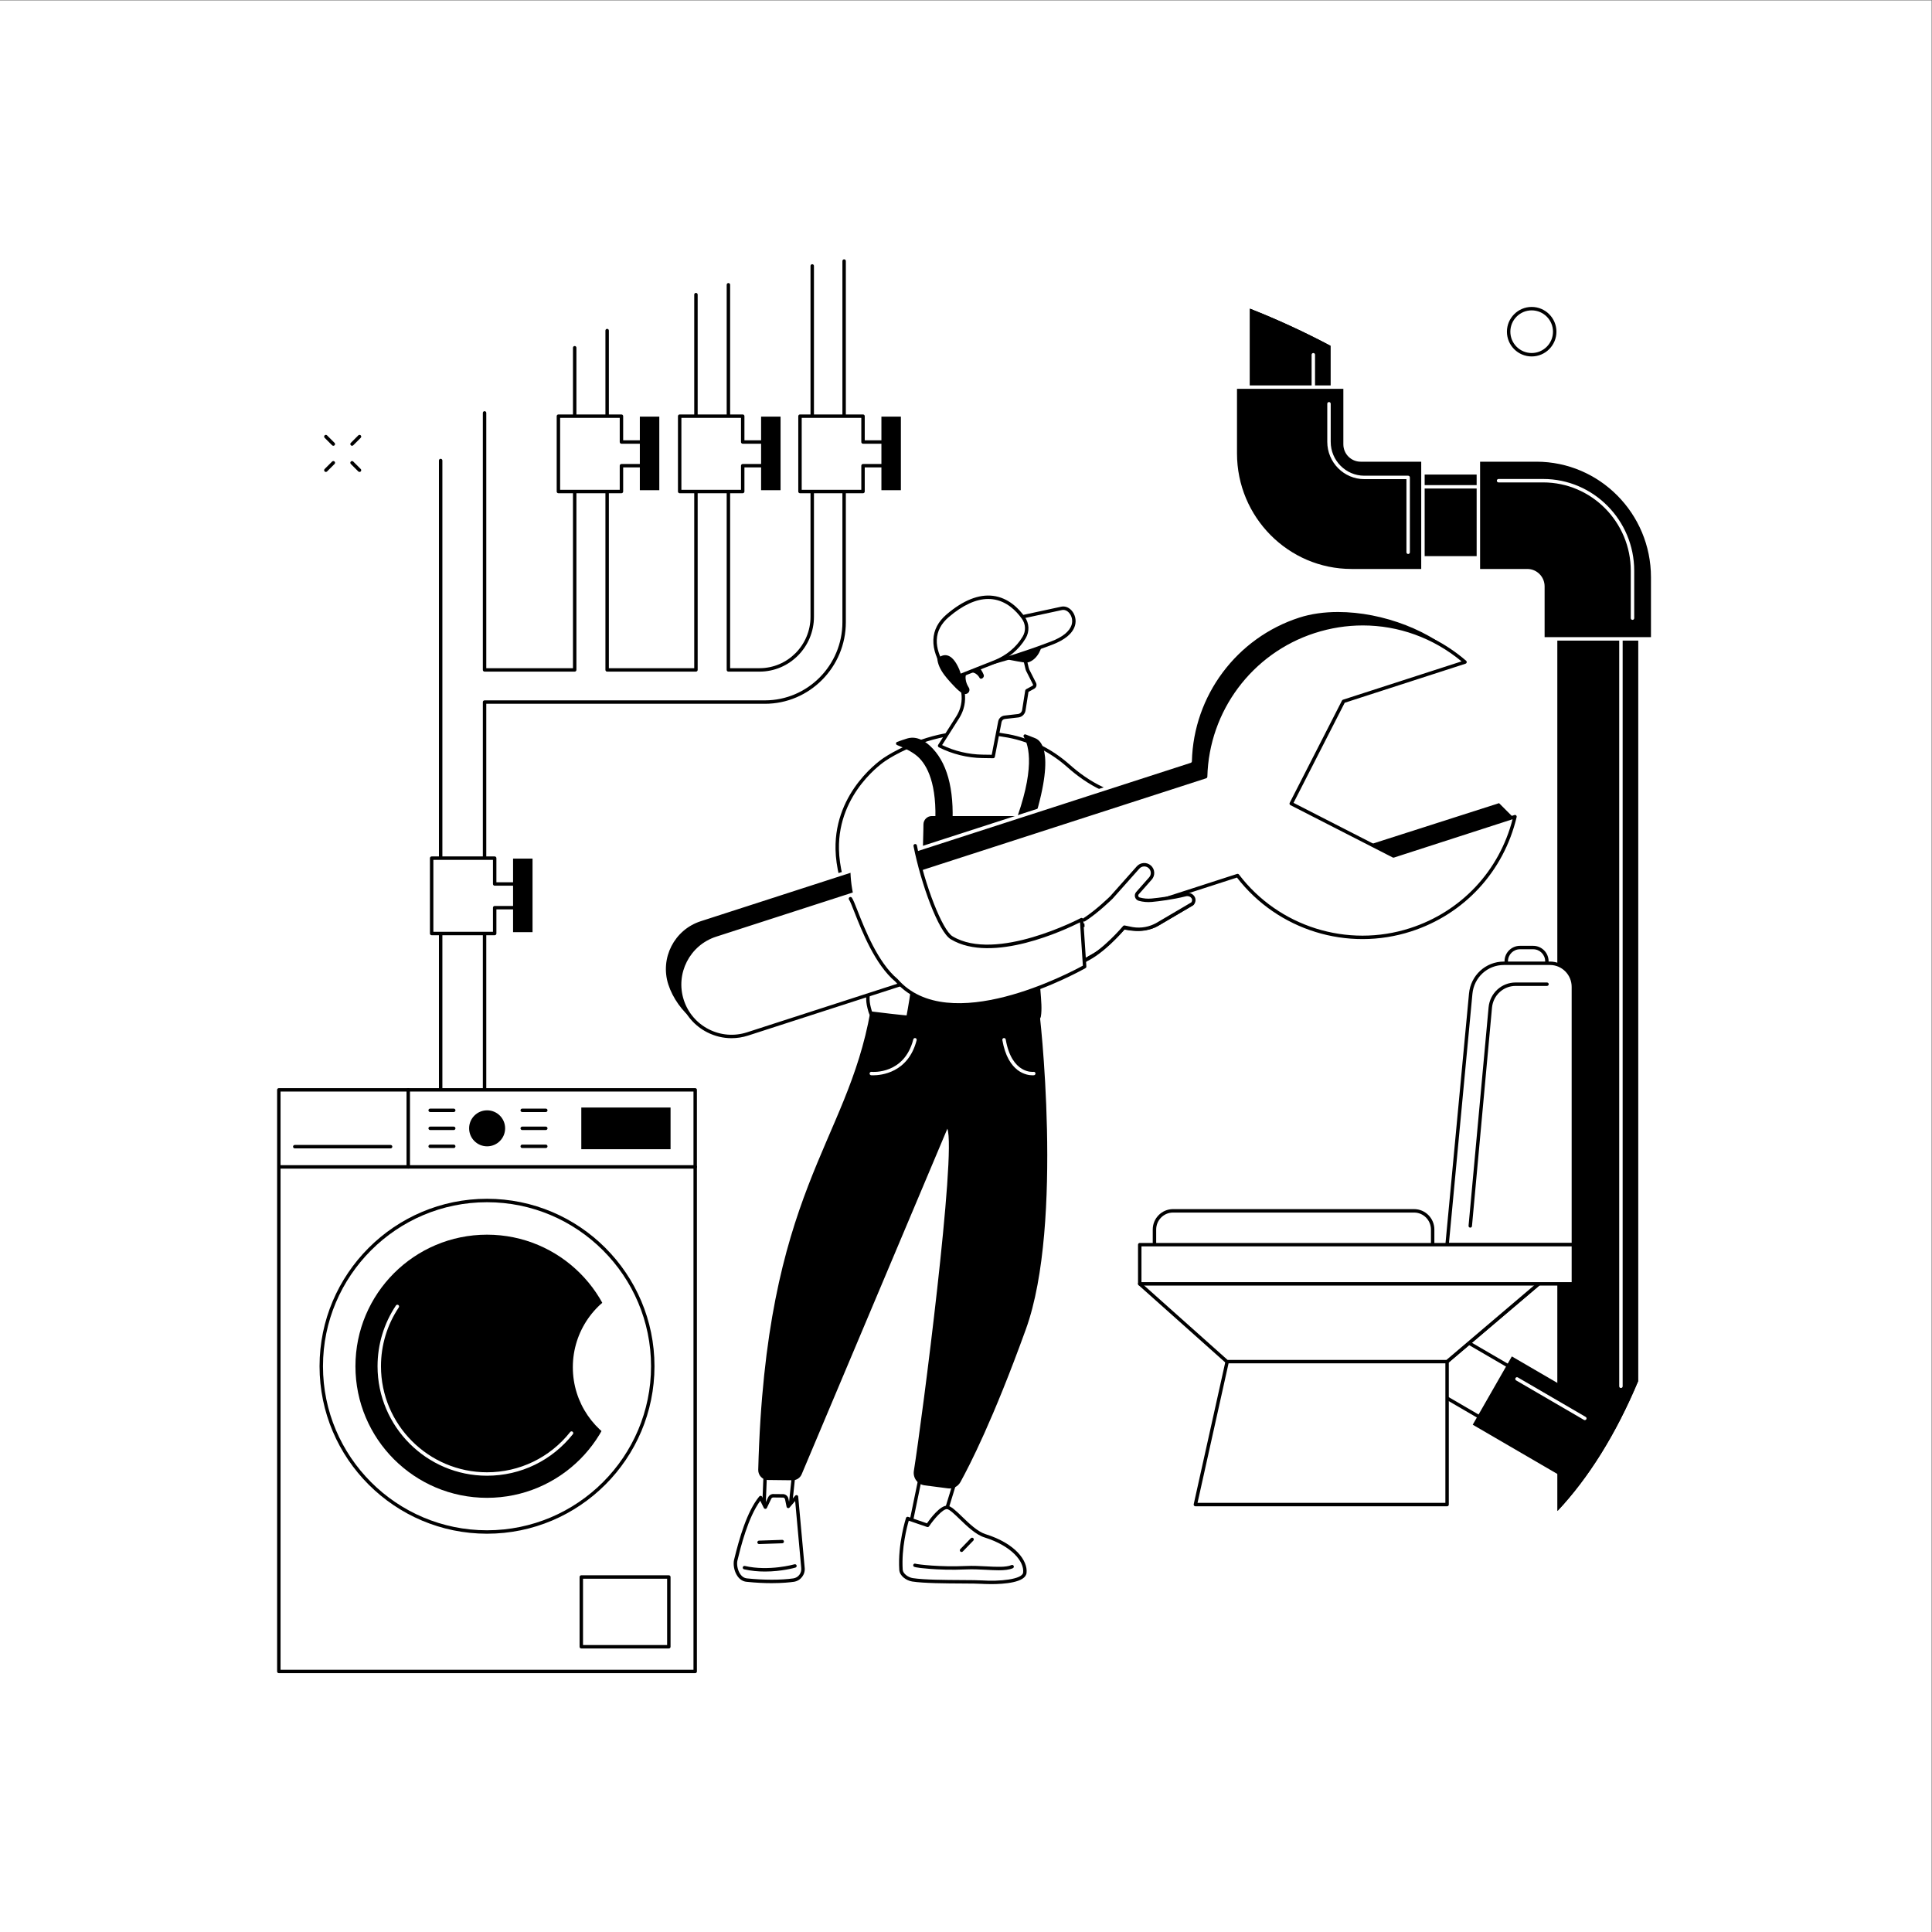 <?xml version="1.0" encoding="UTF-8" standalone="no"?>
<svg
   xmlns:dc="http://purl.org/dc/elements/1.1/"
   xmlns:cc="http://creativecommons.org/ns#"
   xmlns:rdf="http://www.w3.org/1999/02/22-rdf-syntax-ns#"
   xmlns:svg="http://www.w3.org/2000/svg"
   xmlns="http://www.w3.org/2000/svg"
   xmlns:sodipodi="http://sodipodi.sourceforge.net/DTD/sodipodi-0.dtd"
   xmlns:inkscape="http://www.inkscape.org/namespaces/inkscape"
   version="1.1"
   id="svg2"
   xml:space="preserve"
   width="3333.333"
   height="3333.333"
   viewBox="0 0 3333.333 3333.333"
   sodipodi:docname="bwink_ind_01_single_05.eps"><rect x="0" y="0" width="3333.333" height="3333.333" fill="#808080" stroke="none"/><defs
     id="defs6" /><sodipodi:namedview
     pagecolor="#ffffff"
     bordercolor="#666666"
     borderopacity="1"
     objecttolerance="10"
     gridtolerance="10"
     guidetolerance="10"
     inkscape:pageopacity="0"
     inkscape:pageshadow="2"
     inkscape:window-width="640"
     inkscape:window-height="480"
     id="namedview4" /><g
     id="g10"
     inkscape:groupmode="layer"
     inkscape:label="ink_ext_XXXXXX"
     transform="matrix(1.333,0,0,-1.333,0,3333.333)"><g
       id="g12"
       transform="scale(0.1)"><path
         d="M 25000,0 H 0 V 25000 H 25000 V 0"
         style="fill:#ffffff;fill-opacity:1;fill-rule:nonzero;stroke:none"
         id="path14" /><path
         d="m 10512.8,21564.3 v -4540.9 c 0,-379.9 -305.4,-687.9 -682.12,-687.9 h -402.79 v 4984.9 c -141.21,-39.6 -281.36,-82.1 -420.07,-127.6 V 16335.5 H 7858.36 v 4392.2 c -143.14,-70.2 -283.3,-144.3 -420.07,-222.2 v -4170 H 6271.82 V 19662 c -207.32,-191.4 -397.8,-396.7 -568.24,-616.3 V 5005.1 C 5884.28,4893.2 6073.9,4783 6271.82,4676 v 11243.2 h 3628.6 c 566.28,0 1025.28,462.9 1025.28,1033.9 v 4674.7 c -137.7,-18.6 -275.4,-39.8 -412.9,-63.5"
         style="fill:#ffffff;fill-opacity:1;fill-rule:nonzero;stroke:none"
         id="path16" /><path
         d="M 7438.29,16313.3 H 6271.82 c -12.27,0 -22.23,10 -22.23,22.2 V 19662 c 0,12.3 9.96,22.2 22.23,22.2 12.27,0 22.22,-9.9 22.22,-22.2 v -3304.3 h 1122.03 v 4147.8 c 0,12.3 9.95,22.2 22.22,22.2 12.28,0 22.22,-9.9 22.22,-22.2 v -4170 c 0,-12.2 -9.94,-22.2 -22.22,-22.2"
         style="fill:#000000;fill-opacity:1;fill-rule:nonzero;stroke:none"
         id="path18" /><path
         d="M 9007.82,16313.3 H 7858.36 c -12.27,0 -22.22,10 -22.22,22.2 v 4392.2 c 0,12.3 9.95,22.2 22.22,22.2 12.27,0 22.23,-9.9 22.23,-22.2 v -4370 H 8985.6 v 4835.1 c 0,12.3 9.95,22.3 22.22,22.3 12.27,0 22.22,-10 22.22,-22.3 v -4857.3 c 0,-12.2 -9.95,-22.2 -22.22,-22.2"
         style="fill:#000000;fill-opacity:1;fill-rule:nonzero;stroke:none"
         id="path20" /><path
         d="m 9830.68,16313.3 h -402.79 c -12.27,0 -22.22,10 -22.22,22.2 v 4984.9 c 0,12.3 9.95,22.2 22.22,22.2 12.27,0 22.22,-9.9 22.22,-22.2 v -4962.7 h 380.57 c 363.92,0 659.92,298.6 659.92,665.7 v 4540.9 c 0,12.3 10,22.2 22.2,22.2 12.3,0 22.3,-9.9 22.3,-22.2 v -4540.9 c 0,-391.6 -316,-710.1 -704.42,-710.1"
         style="fill:#000000;fill-opacity:1;fill-rule:nonzero;stroke:none"
         id="path22" /><path
         d="m 6271.82,4653.8 c -3.64,0 -7.27,0.8 -10.57,2.6 -193.77,104.9 -385.33,215.8 -569.37,329.8 -6.53,4.1 -10.52,11.2 -10.52,18.9 v 14040.6 c 0,12.3 9.95,22.2 22.22,22.2 12.27,0 22.22,-9.9 22.22,-22.2 V 5017.5 c 169.67,-104.8 345.67,-207 523.79,-304.2 v 11205.9 c 0,12.3 9.96,22.2 22.23,22.2 h 3628.6 c 553.08,0 1003.08,453.9 1003.08,1011.7 v 4674.7 c 0,12.3 9.9,22.2 22.2,22.2 12.3,0 22.2,-9.9 22.2,-22.2 v -4674.7 c 0,-582.3 -469.9,-1056.1 -1047.48,-1056.1 H 6294.04 V 4676 c 0,-7.9 -4.13,-15.1 -10.85,-19.1 -3.5,-2.1 -7.43,-3.1 -11.37,-3.1"
         style="fill:#000000;fill-opacity:1;fill-rule:nonzero;stroke:none"
         id="path24" /><path
         d="m 9009.16,18978.6 h 891.9 v 306.6 h -891.9 v -306.6"
         style="fill:#ffffff;fill-opacity:1;fill-rule:nonzero;stroke:none"
         id="path26" /><path
         d="m 8797.18,18644.2 h 815.92 v 975.4 h -815.92 v -975.4"
         style="fill:#ffffff;fill-opacity:1;fill-rule:nonzero;stroke:none"
         id="path28" /><path
         d="m 10103,18661.5 v 952.3 h -251.93 v -952.3 H 10103"
         style="fill:#ffffff;fill-opacity:1;fill-rule:nonzero;stroke:none"
         id="path30" /><path
         d="m 11458.3,19285.2 h -288 v 334.4 h -815.9 v -975.4 h 815.9 v 334.4 h 288 v 306.6"
         style="fill:#ffffff;fill-opacity:1;fill-rule:nonzero;stroke:none"
         id="path32" /><path
         d="m 10376.6,18666.4 h 771.5 v 312.2 c 0,12.3 9.9,22.2 22.2,22.2 h 265.8 v 262.2 h -265.8 c -12.3,0 -22.2,9.9 -22.2,22.2 v 312.2 h -771.5 z m 793.7,-44.4 h -815.9 c -12.3,0 -22.2,9.9 -22.2,22.2 v 975.4 c 0,12.3 9.9,22.2 22.2,22.2 h 815.9 c 12.3,0 22.2,-9.9 22.2,-22.2 v -312.2 h 265.8 c 12.3,0 22.2,-10 22.2,-22.2 v -306.6 c 0,-12.3 -9.9,-22.2 -22.2,-22.2 h -265.8 v -312.2 c 0,-12.3 -9.9,-22.2 -22.2,-22.2"
         style="fill:#000000;fill-opacity:1;fill-rule:nonzero;stroke:none"
         id="path34" /><path
         d="m 11660.3,18661.5 v 952.3 h -252 v -952.3 h 252"
         style="fill:#000000;fill-opacity:1;fill-rule:nonzero;stroke:none"
         id="path36" /><path
         d="m 9901.06,19285.2 h -287.97 v 334.4 h -815.9 v -975.4 h 815.9 v 334.4 h 287.97 v 306.6"
         style="fill:#ffffff;fill-opacity:1;fill-rule:nonzero;stroke:none"
         id="path38" /><path
         d="m 8819.4,18666.4 h 771.47 v 312.2 c 0,12.3 9.95,22.2 22.22,22.2 h 265.75 v 262.2 h -265.75 c -12.27,0 -22.22,9.9 -22.22,22.2 v 312.2 H 8819.4 Z m 793.69,-44.4 h -815.9 c -12.27,0 -22.22,9.9 -22.22,22.2 v 975.4 c 0,12.3 9.95,22.2 22.22,22.2 h 815.9 c 12.27,0 22.22,-9.9 22.22,-22.2 v -312.2 h 265.75 c 12.27,0 22.22,-10 22.22,-22.2 v -306.6 c 0,-12.3 -9.95,-22.2 -22.22,-22.2 h -265.75 v -312.2 c 0,-12.3 -9.95,-22.2 -22.22,-22.2"
         style="fill:#000000;fill-opacity:1;fill-rule:nonzero;stroke:none"
         id="path40" /><path
         d="m 10103,18661.5 v 952.3 h -251.93 v -952.3 H 10103"
         style="fill:#000000;fill-opacity:1;fill-rule:nonzero;stroke:none"
         id="path42" /><path
         d="m 8331.53,19285.2 h -287.97 v 334.4 h -815.91 v -975.4 h 815.91 v 334.4 h 287.97 v 306.6"
         style="fill:#ffffff;fill-opacity:1;fill-rule:nonzero;stroke:none"
         id="path44" /><path
         d="m 7249.87,18666.4 h 771.48 v 312.2 c 0,12.3 9.94,22.2 22.21,22.2 h 265.76 v 262.2 h -265.76 c -12.27,0 -22.21,9.9 -22.21,22.2 v 312.2 h -771.48 z m 793.69,-44.4 h -815.91 c -12.27,0 -22.22,9.9 -22.22,22.2 v 975.4 c 0,12.3 9.95,22.2 22.22,22.2 h 815.91 c 12.27,0 22.23,-9.9 22.23,-22.2 v -312.2 h 265.74 c 12.27,0 22.22,-10 22.22,-22.2 v -306.6 c 0,-12.3 -9.95,-22.2 -22.22,-22.2 h -265.74 v -312.2 c 0,-12.3 -9.96,-22.2 -22.23,-22.2"
         style="fill:#000000;fill-opacity:1;fill-rule:nonzero;stroke:none"
         id="path46" /><path
         d="m 8533.51,18661.5 v 952.3 h -251.97 v -952.3 h 251.97"
         style="fill:#000000;fill-opacity:1;fill-rule:nonzero;stroke:none"
         id="path48" /><path
         d="M 6690.77,13564.6 H 6402.8 v 334.4 h -815.92 v -975.4 h 815.92 v 334.4 h 287.97 v 306.6"
         style="fill:#ffffff;fill-opacity:1;fill-rule:nonzero;stroke:none"
         id="path50" /><path
         d="m 5609.11,12945.8 h 771.47 v 312.2 c 0,12.3 9.95,22.2 22.22,22.2 h 265.75 v 262.2 H 6402.8 c -12.27,0 -22.22,9.9 -22.22,22.2 v 312.2 h -771.47 z m 793.69,-44.4 h -815.92 c -12.27,0 -22.21,9.9 -22.21,22.2 v 975.4 c 0,12.3 9.94,22.2 22.21,22.2 h 815.92 c 12.27,0 22.22,-9.9 22.22,-22.2 v -312.2 h 265.75 c 12.27,0 22.22,-9.9 22.22,-22.2 V 13258 c 0,-12.3 -9.95,-22.2 -22.22,-22.2 h -265.75 v -312.2 c 0,-12.3 -9.95,-22.2 -22.22,-22.2"
         style="fill:#000000;fill-opacity:1;fill-rule:nonzero;stroke:none"
         id="path52" /><path
         d="m 6892.75,12941 v 952.2 H 6640.78 V 12941 h 251.97"
         style="fill:#000000;fill-opacity:1;fill-rule:nonzero;stroke:none"
         id="path54" /><path
         d="m 20159.1,5450 c 399.2,424.3 754.7,990.6 1043.2,1678.7 v 10275 c 0,1131.9 -379.2,1404 -1720.1,1458.4 H 17611 c -215.5,0 -390.2,176.2 -390.2,393.5 v 1275.1 c -340,180.5 -688.9,340.8 -1043.2,480.6 v -1874 c 0,-733 589.2,-1327.1 1316.1,-1327.1 h 2275.2 c 215.5,0 390.2,-176.2 390.2,-393.5 V 5450"
         style="fill:#000000;fill-opacity:1;fill-rule:nonzero;stroke:none"
         id="path56" /><path
         d="m 19134.8,19052.6 h 751.2 c 829.8,0 1505,-680.8 1505,-1517.6 v -797.9 h -1421 v 679.6 c 0,112 -90.3,203 -201.3,203 h -633.8 l -0.1,1432.9"
         style="fill:#000000;fill-opacity:1;fill-rule:nonzero;stroke:none"
         id="path58" /><path
         d="m 21129.7,16983 c -12.2,0 -22.2,9.9 -22.2,22.2 v 613.2 c 0,630.7 -508.8,1143.9 -1134.2,1143.9 H 19396 c -12.2,0 -22.2,9.9 -22.2,22.2 0,12.3 10,22.2 22.2,22.2 h 577.3 c 649.9,0 1178.7,-533.1 1178.7,-1188.3 v -613.2 c 0,-12.3 -10,-22.2 -22.3,-22.2"
         style="fill:#ffffff;fill-opacity:1;fill-rule:nonzero;stroke:none"
         id="path60" /><path
         d="m 17409.5,19995.7 v -740.1 c 0,-112 90.3,-203 201.3,-203 h 806.6 l 0.1,-1432.9 h -924 c -829.9,0 -1505,680.8 -1505,1517.6 v 858.4 h 1421"
         style="fill:#000000;fill-opacity:1;fill-rule:nonzero;stroke:none"
         id="path62" /><path
         d="m 18226.1,17835.8 c -12.3,0 -22.3,10 -22.3,22.2 v 946.7 h -545.2 c -264.3,0 -479.4,216.7 -479.4,483.2 v 492.5 c 0,12.3 10,22.2 22.3,22.2 12.3,0 22.2,-9.9 22.2,-22.2 v -492.5 c 0,-242 195.1,-438.8 434.9,-438.8 h 567.5 c 12.2,0 22.2,-9.9 22.2,-22.2 V 17858 c 0,-12.2 -10,-22.2 -22.2,-22.2"
         style="fill:#ffffff;fill-opacity:1;fill-rule:nonzero;stroke:none"
         id="path64" /><path
         d="m 20159.1,5450 c 399.2,424.3 754.7,990.6 1043.2,1678.7 v 10275 c 0,1131.9 -379.2,1404 -1720.1,1458.4 H 17611 c -215.5,0 -390.2,176.2 -390.2,393.5 v 1275.1 c -340,180.5 -688.9,340.8 -1043.2,480.6 v -1874 c 0,-733 589.2,-1327.1 1316.1,-1327.1 h 2275.2 c 215.5,0 390.2,-176.2 390.2,-393.5 V 5450"
         style="fill:#000000;fill-opacity:1;fill-rule:nonzero;stroke:none"
         id="path66" /><path
         d="m 20980.1,7041 c -12.3,0 -22.2,9.9 -22.2,22.2 v 10183.6 c 0,580.6 -104.5,914.5 -349.2,1116.2 -240.4,198.2 -631.4,291 -1349.6,320.1 h -1870.3 c -227.4,0 -412.4,186.4 -412.4,415.6 v 1316.2 c 0,12.3 9.9,22.2 22.2,22.2 12.3,0 22.2,-9.9 22.2,-22.2 v -1316.2 c 0,-204.7 165.1,-371.2 368,-371.2 H 19260 c 1384.2,-56.1 1742.3,-360.6 1742.3,-1480.7 V 7063.2 c 0,-12.3 -9.9,-22.2 -22.2,-22.2"
         style="fill:#ffffff;fill-opacity:1;fill-rule:nonzero;stroke:none"
         id="path68" /><path
         d="m 19134.8,19052.6 h 751.2 c 829.8,0 1505,-680.8 1505,-1517.6 v -797.9 h -1421 v 679.6 c 0,112 -90.3,203 -201.3,203 h -633.8 l -0.1,1432.9"
         style="fill:#000000;fill-opacity:1;fill-rule:nonzero;stroke:none"
         id="path70" /><path
         d="m 19992.2,16759.3 h 1376.6 v 775.7 c 0,824.6 -665.2,1495.4 -1482.8,1495.4 h -728.9 V 17642 h 611.6 c 123.2,0 223.5,-101.1 223.5,-225.3 z m 1398.8,-44.4 h -1421 c -12.3,0 -22.2,9.9 -22.2,22.2 v 679.6 c 0,99.7 -80.4,180.8 -179.1,180.8 h -633.8 c -12.3,0 -22.2,10 -22.2,22.3 l -0.1,1432.8 c 0,5.9 2.4,11.5 6.5,15.7 4.2,4.1 9.8,6.5 15.7,6.5 h 751.2 c 842.1,0 1527.2,-690.7 1527.2,-1539.8 v -797.9 c 0,-12.3 -9.9,-22.2 -22.2,-22.2"
         style="fill:#ffffff;fill-opacity:1;fill-rule:nonzero;stroke:none"
         id="path72" /><path
         d="m 21129.7,16983 c -12.2,0 -22.2,9.9 -22.2,22.2 v 613.2 c 0,630.7 -508.8,1143.9 -1134.2,1143.9 H 19396 c -12.2,0 -22.2,9.9 -22.2,22.2 0,12.3 10,22.2 22.2,22.2 h 577.3 c 649.9,0 1178.7,-533.1 1178.7,-1188.3 v -613.2 c 0,-12.3 -10,-22.2 -22.3,-22.2"
         style="fill:#ffffff;fill-opacity:1;fill-rule:nonzero;stroke:none"
         id="path74" /><path
         d="m 17409.5,19995.7 v -740.1 c 0,-112 90.3,-203 201.3,-203 h 806.6 l 0.1,-1432.9 h -924 c -829.9,0 -1505,680.8 -1505,1517.6 v 858.4 h 1421"
         style="fill:#000000;fill-opacity:1;fill-rule:nonzero;stroke:none"
         id="path76" /><path
         d="m 16010.7,19973.5 v -836.2 c 0,-824.5 665.2,-1495.3 1482.8,-1495.3 h 901.7 v 1388.4 h -784.4 c -123.3,0 -223.5,101 -223.5,225.2 v 717.9 z m 2406.8,-2376 h -924 c -842.1,0 -1527.2,690.8 -1527.2,1539.8 v 858.4 c 0,12.3 9.9,22.2 22.2,22.2 h 1421 c 12.3,0 22.2,-9.9 22.2,-22.2 v -740.1 c 0,-99.7 80.4,-180.8 179.1,-180.8 h 806.6 c 12.3,0 22.2,-10 22.2,-22.2 l 0.1,-1432.8 c 0,-5.9 -2.4,-11.6 -6.5,-15.8 -4.2,-4.1 -9.8,-6.5 -15.7,-6.5"
         style="fill:#ffffff;fill-opacity:1;fill-rule:nonzero;stroke:none"
         id="path78" /><path
         d="m 18226.1,17835.8 c -12.3,0 -22.3,10 -22.3,22.2 v 946.7 h -545.2 c -264.3,0 -479.4,216.7 -479.4,483.2 v 492.5 c 0,12.3 10,22.2 22.3,22.2 12.3,0 22.2,-9.9 22.2,-22.2 v -492.5 c 0,-242 195.1,-438.8 434.9,-438.8 h 567.5 c 12.2,0 22.2,-9.9 22.2,-22.2 V 17858 c 0,-12.2 -10,-22.2 -22.2,-22.2"
         style="fill:#ffffff;fill-opacity:1;fill-rule:nonzero;stroke:none"
         id="path80" /><path
         d="m 19495.8,12367.5 h 525.8 v 197.2 c 0,98 -79.4,177.4 -177.3,177.4 h -171.2 c -98,0 -177.3,-79.4 -177.3,-177.4 v -197.2"
         style="fill:#ffffff;fill-opacity:1;fill-rule:nonzero;stroke:none"
         id="path82" /><path
         d="m 19518,12389.7 h 481.3 v 175 c 0,85.6 -69.5,155.1 -155,155.1 h -171.2 c -85.5,0 -155.1,-69.5 -155.1,-155.1 z m 503.6,-44.5 h -525.8 c -12.3,0 -22.3,10 -22.3,22.3 v 197.2 c 0,110.1 89.5,199.6 199.6,199.6 h 171.2 c 110,0 199.5,-89.5 199.5,-199.6 v -197.2 c 0,-12.3 -10,-22.3 -22.2,-22.3"
         style="fill:#000000;fill-opacity:1;fill-rule:nonzero;stroke:none"
         id="path84" /><path
         d="m 18729.9,8896.2 h 1634.6 V 12233 c 0,168.7 -135.6,305.4 -302.9,305.4 H 19465 c -222.4,0 -408.2,-170.5 -429.2,-393.6 l -305.9,-3248.6"
         style="fill:#ffffff;fill-opacity:1;fill-rule:nonzero;stroke:none"
         id="path86" /><path
         d="m 18754.3,8918.4 h 1588 V 12233 c 0,156.2 -125.9,283.2 -280.7,283.2 H 19465 c -212.1,0 -387.1,-160.6 -407.1,-373.5 z m 1610.2,-44.5 h -1634.6 c -6.3,0 -12.2,2.7 -16.4,7.3 -4.3,4.6 -6.3,10.8 -5.7,17 l 305.8,3248.6 c 22.2,235.9 216.3,413.8 451.4,413.8 h 596.6 c 179.3,0 325.1,-146.9 325.1,-327.6 V 8896.2 c 0,-12.3 -9.9,-22.3 -22.2,-22.3"
         style="fill:#000000;fill-opacity:1;fill-rule:nonzero;stroke:none"
         id="path88" /><path
         d="m 19030,9116.6 c -0.7,0 -1.4,0 -2.1,0.1 -12.2,1.1 -21.2,11.9 -20.1,24.2 l 259.3,2827.4 c 17.2,183.3 167.9,321.4 350.5,321.4 h 405.6 c 12.3,0 22.2,-10 22.2,-22.2 0,-12.3 -9.9,-22.2 -22.2,-22.2 h -405.6 c -159.5,0 -291.2,-120.9 -306.3,-281.1 l -259.2,-2827.4 c -1.1,-11.5 -10.8,-20.2 -22.1,-20.2"
         style="fill:#000000;fill-opacity:1;fill-rule:nonzero;stroke:none"
         id="path90" /><path
         d="m 18130.4,7258.3 1133.5,-659.8 377.2,658.8 -1133.5,659.9 -377.2,-658.9"
         style="fill:#ffffff;fill-opacity:1;fill-rule:nonzero;stroke:none"
         id="path92" /><path
         d="m 18160.6,7266.5 1095.1,-637.6 355.1,620.3 -1095,637.5 z m 1103.3,-690.2 c -3.9,0 -7.8,1 -11.2,3 l -1133.5,659.9 c -10.5,6.1 -14.2,19.6 -8.1,30.2 l 377.2,658.8 c 3,5.1 7.8,8.9 13.6,10.4 5.6,1.6 11.7,0.8 16.9,-2.2 l 1133.5,-659.9 c 10.5,-6.1 14.1,-19.6 8.1,-30.3 l -377.2,-658.8 c -3,-5.1 -7.8,-8.9 -13.6,-10.4 -1.9,-0.5 -3.8,-0.7 -5.7,-0.7"
         style="fill:#000000;fill-opacity:1;fill-rule:nonzero;stroke:none"
         id="path94" /><path
         d="m 19061.9,6566 1238.5,-721 506.1,883.9 -1238.5,721 -506.1,-883.9"
         style="fill:#000000;fill-opacity:1;fill-rule:nonzero;stroke:none"
         id="path96" /><path
         d="m 20512.7,6625.2 c -3.8,0 -7.6,1 -11.1,3 l -878.1,511.3 c -10.7,6.1 -14.2,19.7 -8.1,30.3 6.2,10.7 19.8,14.3 30.4,8.1 l 878.1,-511.2 c 10.6,-6.2 14.2,-19.8 8.1,-30.4 -4.2,-7.1 -11.6,-11.1 -19.3,-11.1"
         style="fill:#ffffff;fill-opacity:1;fill-rule:nonzero;stroke:none"
         id="path98" /><path
         d="m 15472.1,5532.2 545.8,2454.6 2243.3,494.8 v 189.8 l 1886.1,-86.5 -1417.4,-1202.5 V 5532.2 h -3257.8"
         style="fill:#ffffff;fill-opacity:1;fill-rule:nonzero;stroke:none"
         id="path100" /><path
         d="m 15499.8,5554.4 h 3207.9 v 1828 c 0,6.5 2.8,12.7 7.8,16.9 l 1374.4,1166 -1806.5,82.8 v -166.5 c 0,-10.4 -7.2,-19.5 -17.4,-21.7 l -2229.4,-491.7 z m 3230.1,-44.5 h -3257.8 c -6.7,0 -13.1,3.1 -17.3,8.4 -4.3,5.2 -5.9,12.1 -4.4,18.7 l 545.8,2454.7 c 1.9,8.4 8.5,15 16.9,16.8 l 2225.9,490.9 v 172 c 0,6.1 2.5,11.9 6.9,16.1 4.4,4.2 10.3,6.3 16.4,6.1 l 1886,-86.5 c 9.1,-0.4 17.1,-6.3 20,-15 3,-8.6 0.3,-18.2 -6.6,-24.1 L 18752.1,7372.1 V 5532.2 c 0,-12.3 -9.9,-22.3 -22.2,-22.3"
         style="fill:#000000;fill-opacity:1;fill-rule:nonzero;stroke:none"
         id="path102" /><path
         d="m 15880.3,7382.4 h 2849.6 l 1482.4,1260.2 h -1669.1 v 449.5 c 0,133.7 -107.5,242 -240.1,242 h -3120.6 c -132.6,0 -240,-108.3 -240,-242 v -195.9 -4.4 L 14752,8389 15880.3,7382.4"
         style="fill:#ffffff;fill-opacity:1;fill-rule:nonzero;stroke:none"
         id="path104" /><path
         d="m 15888.7,7404.6 h 2833 l 1430.1,1215.8 h -1608.6 c -12.3,0 -22.2,9.9 -22.2,22.2 v 449.5 c 0,121.2 -97.7,219.8 -217.9,219.8 h -3120.6 c -120.1,0 -217.8,-98.6 -217.8,-219.8 v -200.3 c 0,-2.7 -0.5,-5.3 -1.4,-7.8 l -185.2,-488.6 z m 2841.2,-44.4 h -2849.6 c -5.5,0 -10.7,2 -14.8,5.6 l -1128.4,1006.6 c -6.8,6.1 -9.2,15.9 -5.9,24.5 l 189,499.3 v 195.9 c 0,145.7 117.7,264.3 262.3,264.3 h 3120.6 c 144.7,0 262.3,-118.6 262.3,-264.3 v -427.3 h 1646.9 c 9.3,0 17.6,-5.8 20.8,-14.6 3.2,-8.7 0.6,-18.5 -6.5,-24.6 L 18744.3,7365.4 c -4,-3.4 -9.1,-5.2 -14.4,-5.2"
         style="fill:#000000;fill-opacity:1;fill-rule:nonzero;stroke:none"
         id="path106" /><path
         d="m 14752,8389 h 5612.5 v 507.2 H 14752 V 8389"
         style="fill:#ffffff;fill-opacity:1;fill-rule:nonzero;stroke:none"
         id="path108" /><path
         d="m 14774.2,8411.2 h 5568.1 v 462.7 h -5568.1 z m 5590.3,-44.4 H 14752 c -12.3,0 -22.3,9.9 -22.3,22.2 v 507.2 c 0,12.2 10,22.2 22.3,22.2 h 5612.5 c 12.3,0 22.2,-10 22.2,-22.2 V 8389 c 0,-12.3 -9.9,-22.2 -22.2,-22.2"
         style="fill:#000000;fill-opacity:1;fill-rule:nonzero;stroke:none"
         id="path110" /><path
         d="M 8998.02,3372.2 H 3609.03 v 7527.9 H 8998.02 V 3372.2"
         style="fill:#ffffff;fill-opacity:1;fill-rule:nonzero;stroke:none"
         id="path112" /><path
         d="M 8679.13,10131.7 H 7523.92 v 539.6 h 1155.21 v -539.6"
         style="fill:#000000;fill-opacity:1;fill-rule:nonzero;stroke:none"
         id="path114" /><path
         d="m 7546.14,3714.1 h 1088.55 v 858.6 H 7546.14 Z m 1110.77,-44.5 H 7523.92 c -12.27,0 -22.22,10 -22.22,22.3 v 903 c 0,12.3 9.95,22.2 22.22,22.2 h 1132.99 c 12.27,0 22.22,-9.9 22.22,-22.2 v -903 c 0,-12.3 -9.95,-22.3 -22.22,-22.3"
         style="fill:#000000;fill-opacity:1;fill-rule:nonzero;stroke:none"
         id="path116" /><path
         d="M 8998.02,9880.7 H 3621.94 c -12.27,0 -22.22,10 -22.22,22.2 0,12.3 9.95,22.3 22.22,22.3 h 5376.08 c 12.27,0 22.22,-10 22.22,-22.3 0,-12.2 -9.95,-22.2 -22.22,-22.2"
         style="fill:#000000;fill-opacity:1;fill-rule:nonzero;stroke:none"
         id="path118" /><path
         d="m 5284.03,9880.7 c -12.27,0 -22.22,10 -22.22,22.2 v 997.2 c 0,12.3 9.95,22.2 22.22,22.2 12.27,0 22.22,-9.9 22.22,-22.2 v -997.2 c 0,-12.2 -9.95,-22.2 -22.22,-22.2"
         style="fill:#000000;fill-opacity:1;fill-rule:nonzero;stroke:none"
         id="path120" /><path
         d="M 5055.68,10142.6 H 3815.23 c -12.27,0 -22.22,9.9 -22.22,22.2 0,12.3 9.95,22.2 22.22,22.2 h 1240.45 c 12.27,0 22.22,-9.9 22.22,-22.2 0,-12.3 -9.95,-22.2 -22.22,-22.2"
         style="fill:#000000;fill-opacity:1;fill-rule:nonzero;stroke:none"
         id="path122" /><path
         d="M 3631.24,3394.4 H 8975.8 v 7483.5 H 3631.24 Z M 8998.02,3350 H 3609.03 c -12.27,0 -22.22,10 -22.22,22.2 v 7527.9 c 0,12.3 9.95,22.2 22.22,22.2 h 5388.99 c 12.27,0 22.22,-9.9 22.22,-22.2 V 3372.2 c 0,-12.2 -9.95,-22.2 -22.22,-22.2"
         style="fill:#000000;fill-opacity:1;fill-rule:nonzero;stroke:none"
         id="path124" /><path
         d="m 6537.92,10402.1 c 0,-128.7 -104.31,-233 -232.99,-233 -128.68,0 -232.99,104.3 -232.99,233 0,128.7 104.31,233 232.99,233 128.68,0 232.99,-104.3 232.99,-233"
         style="fill:#000000;fill-opacity:1;fill-rule:nonzero;stroke:none"
         id="path126" /><path
         d="m 5872.8,10612.9 h -305.17 c -12.27,0 -22.22,9.9 -22.22,22.2 0,12.3 9.95,22.2 22.22,22.2 h 305.17 c 12.27,0 22.22,-9.9 22.22,-22.2 0,-12.3 -9.95,-22.2 -22.22,-22.2"
         style="fill:#000000;fill-opacity:1;fill-rule:nonzero;stroke:none"
         id="path128" /><path
         d="m 5872.8,10379.9 h -305.17 c -12.27,0 -22.22,9.9 -22.22,22.2 0,12.3 9.95,22.2 22.22,22.2 h 305.17 c 12.27,0 22.22,-9.9 22.22,-22.2 0,-12.3 -9.95,-22.2 -22.22,-22.2"
         style="fill:#000000;fill-opacity:1;fill-rule:nonzero;stroke:none"
         id="path130" /><path
         d="m 5872.8,10146.9 h -305.17 c -12.27,0 -22.22,10 -22.22,22.2 0,12.3 9.95,22.3 22.22,22.3 h 305.17 c 12.27,0 22.22,-10 22.22,-22.3 0,-12.2 -9.95,-22.2 -22.22,-22.2"
         style="fill:#000000;fill-opacity:1;fill-rule:nonzero;stroke:none"
         id="path132" /><path
         d="m 7064.35,10612.9 h -305.18 c -12.27,0 -22.21,9.9 -22.21,22.2 0,12.3 9.94,22.2 22.21,22.2 h 305.18 c 12.28,0 22.22,-9.9 22.22,-22.2 0,-12.3 -9.94,-22.2 -22.22,-22.2"
         style="fill:#000000;fill-opacity:1;fill-rule:nonzero;stroke:none"
         id="path134" /><path
         d="m 7064.35,10379.9 h -305.18 c -12.27,0 -22.21,9.9 -22.21,22.2 0,12.3 9.94,22.2 22.21,22.2 h 305.18 c 12.28,0 22.22,-9.9 22.22,-22.2 0,-12.3 -9.94,-22.2 -22.22,-22.2"
         style="fill:#000000;fill-opacity:1;fill-rule:nonzero;stroke:none"
         id="path136" /><path
         d="m 7064.35,10146.9 h -305.18 c -12.27,0 -22.21,10 -22.21,22.2 0,12.3 9.94,22.3 22.21,22.3 h 305.18 c 12.28,0 22.22,-10 22.22,-22.3 0,-12.2 -9.94,-22.2 -22.22,-22.2"
         style="fill:#000000;fill-opacity:1;fill-rule:nonzero;stroke:none"
         id="path138" /><path
         d="m 8448.84,7322.6 c 0,-1184.8 -960.49,-2145.3 -2145.31,-2145.3 -1184.82,0 -2145.31,960.5 -2145.31,2145.3 0,1184.9 960.49,2145.3 2145.31,2145.3 1184.82,0 2145.31,-960.4 2145.31,-2145.3"
         style="fill:#ffffff;fill-opacity:1;fill-rule:nonzero;stroke:none"
         id="path140" /><path
         d="m 6303.53,9445.7 c -1170.68,0 -2123.09,-952.4 -2123.09,-2123.1 0,-1170.6 952.41,-2123.1 2123.09,-2123.1 1170.67,0 2123.09,952.5 2123.09,2123.1 0,1170.7 -952.42,2123.1 -2123.09,2123.1 z m 0,-4290.6 C 5108.34,5155.1 4136,6127.5 4136,7322.6 c 0,1195.2 972.34,2167.6 2167.53,2167.6 1195.19,0 2167.53,-972.4 2167.53,-2167.6 0,-1195.1 -972.34,-2167.5 -2167.53,-2167.5"
         style="fill:#000000;fill-opacity:1;fill-rule:nonzero;stroke:none"
         id="path142" /><path
         d="m 8006.54,7322.6 c 0,-940.5 -762.47,-1703 -1703.01,-1703 -940.55,0 -1703.02,762.5 -1703.02,1703 0,940.6 762.47,1703 1703.02,1703 940.54,0 1703.01,-762.4 1703.01,-1703"
         style="fill:#000000;fill-opacity:1;fill-rule:nonzero;stroke:none"
         id="path144" /><path
         d="m 6303.53,5905.7 c -781.27,0 -1416.89,635.7 -1416.89,1416.9 0,281.5 82.34,553.4 238.12,786.5 6.8,10.2 20.63,12.9 30.83,6.1 10.21,-6.8 12.94,-20.6 6.12,-30.8 -150.88,-225.7 -230.64,-489.1 -230.64,-761.8 0,-756.7 615.68,-1372.4 1372.46,-1372.4 421.99,0 814.42,190 1076.68,521.2 7.61,9.7 21.6,11.3 31.21,3.7 9.62,-7.6 11.25,-21.6 3.63,-31.3 -270.73,-341.9 -675.87,-538.1 -1111.52,-538.1"
         style="fill:#ffffff;fill-opacity:1;fill-rule:nonzero;stroke:none"
         id="path146" /><path
         d="m 7414.32,7309.5 c 0,-462.1 283.58,-857.8 686.12,-1023.1 183.95,301.7 289.97,656.2 289.97,1035.5 0,370.8 -101.48,718 -278.02,1015.3 -408.85,-162.3 -698.07,-561.1 -698.07,-1027.7"
         style="fill:#ffffff;fill-opacity:1;fill-rule:nonzero;stroke:none"
         id="path148" /><path
         d="m 13989.4,12533.7 c -141.8,-116.3 -234.6,390.3 -234.6,390.3 l 587.5,424.4 377.8,424.5 c 38.8,43.6 105.5,48 149.8,9.9 45.2,-39 49.9,-107.4 10.4,-152 l -168.3,-190.2 c -23.4,-26.4 -10.9,-68.2 23.1,-77.6 52.7,-14.5 107.4,-19.3 161.8,-14 98.7,9.5 269.2,30.4 434.9,72 77.8,19.5 141.8,-53.5 92.5,-116.7 l -448.9,-264.1 c -113.8,-66.9 -305.1,-74.6 -432.6,-39.9 0,0 -114.4,-135 -240,-241.5 -101.8,-86.3 -204.1,-135.5 -313.4,-225.1"
         style="fill:#ffffff;fill-opacity:1;fill-rule:nonzero;stroke:none"
         id="path150" /><path
         d="m 13779.3,12914.2 c 26.7,-137.2 90.1,-349.1 157,-373.6 7.8,-2.9 20.5,-5 39,10.2 54.3,44.6 107,79.3 157.9,112.9 53.6,35.4 104.2,68.8 155.3,112 122.6,104.1 236.2,237.6 237.4,239 5.5,6.6 14.5,9.3 22.8,7 118,-32.1 305.8,-26.8 415.4,37.7 l 445.1,261.8 c 16.9,24.2 9.2,43.9 2.8,53.7 -12,18.5 -39.8,33.3 -74.8,24.5 -170.8,-42.8 -347.9,-63.8 -438.2,-72.6 -57,-5.5 -114.1,-0.5 -169.8,14.8 -23.4,6.4 -41.6,24.2 -48.5,47.5 -6.9,23.3 -1.5,48 14.6,66.2 l 168.4,190.2 c 15.1,17.1 22.6,39 21,61.8 -1.5,22.9 -11.9,43.7 -29.3,58.6 -34.9,30.1 -88.1,26.6 -118.7,-7.8 l -377.8,-424.5 c -1,-1.2 -2.2,-2.3 -3.5,-3.2 z m 210.1,-380.5 h 0.2 z m -42.2,-39.6 c -10,0 -18.9,2.1 -26.2,4.7 -115.5,42.4 -180.9,382.5 -188,421.2 -1.6,8.4 1.9,17 8.8,22 l 585.6,423 376.1,422.7 c 46.6,52.3 127.8,57.7 180.9,11.9 26.4,-22.8 42.3,-54.5 44.7,-89.3 2.3,-34.7 -9.1,-68.2 -32.2,-94.3 l -168.3,-190.2 c -5.9,-6.7 -7.9,-15.4 -5.3,-24 2.5,-8.6 9,-15 17.7,-17.3 50.4,-13.9 102.1,-18.4 153.7,-13.4 89.1,8.6 263.7,29.3 431.7,71.4 48.8,12.2 98,-5.2 122.8,-43.4 21.7,-33.3 18.9,-74.8 -7.4,-108.5 -1.7,-2.2 -3.8,-4 -6.2,-5.5 l -449,-264 c -119.8,-70.5 -310.2,-76 -436,-45.7 -29.8,-34.2 -128.2,-144.3 -233.4,-233.5 -53.1,-45.1 -107.2,-80.8 -159.5,-115.3 -50,-33 -101.7,-67.1 -154.2,-110.1 -20.6,-17 -40,-22.4 -56.3,-22.4"
         style="fill:#000000;fill-opacity:1;fill-rule:nonzero;stroke:none"
         id="path152" /><path
         d="m 12149.7,15474.2 c -410.3,-94.1 -700.5,-296.8 -700.5,-296.8 0,0 -627.6,-400.2 -612.7,-1163.9 11.6,-592.6 452.3,-1298 448.8,-1348.5 -38.7,-565.6 -82,-546.3 -23.5,-747.8 142,-489.2 2153,-287.4 2188.7,-63.2 32.5,203.4 -61,543.5 -14,1000.9 41.4,404.2 188.2,901.7 188.2,901.7 653.8,-374 1332.8,-326.1 1950.6,112.1 728.4,516.5 1281.3,1665.4 1281.3,1665.4 l -402.1,232.8 c 0,0 -867.3,-998.6 -1595.6,-1076.6 -433.8,-46.5 -809.4,207.2 -1028.5,402.1 -221,196.5 -489.2,333.8 -779.8,388.4 -255.7,48.2 -572.8,68.6 -900.9,-6.6"
         style="fill:#ffffff;fill-opacity:1;fill-rule:nonzero;stroke:none"
         id="path154" /><path
         d="m 12149.7,15474.2 5,-21.7 c -401.4,-92 -689.9,-291.3 -692.8,-293.4 -6.9,-4.4 -617.7,-403.4 -603.2,-1145.2 8.7,-444.7 262.1,-954.2 383.8,-1199.1 51.4,-103.4 66.2,-133.9 65,-151.3 -13.9,-203.4 -28.2,-329.2 -38.6,-421.1 -18.3,-160.6 -22.1,-194.1 14.2,-319 74.6,-256.9 719.6,-309.5 1249.2,-276.6 513.5,32 884.5,136.7 896.3,210.7 13.6,85.3 4,200.3 -7.2,333.6 -15.1,180.1 -33.9,404.4 -7.1,666 41.2,401.7 187.6,900.8 189,905.8 2,6.5 6.8,11.8 13.1,14.3 6.3,2.6 13.4,2.1 19.3,-1.3 641,-366.7 1307.3,-328.4 1926.8,110.9 665.2,471.7 1190.1,1488.9 1264.9,1638.5 l -368.3,213.2 c -111.8,-125.8 -907.4,-996.3 -1597.8,-1070.3 -433.4,-46.5 -807.8,196 -1045.7,407.6 -222.5,197.9 -488.5,330.4 -769.1,383.2 -314.7,59.2 -614.8,57 -891.8,-6.5 z m 99.2,-3880.8 c -482.3,0 -940.2,82.3 -1008.5,317.6 -38.7,133.5 -33.8,176.5 -15.7,336.4 10.4,91.5 24.6,216.7 38.5,419.1 -1.7,10.4 -30.2,67.8 -60.5,128.5 -123.2,247.8 -379.5,763.3 -388.4,1218 -15,767.3 616.6,1179 623,1183.1 2.1,1.5 297.7,205.8 707.5,299.7 283,64.9 589.1,67.3 909.9,6.9 288.5,-54.3 561.9,-190.4 790.5,-393.7 231.1,-205.6 594.3,-441.3 1011.3,-396.6 711.4,76.2 1572.6,1059.2 1581.2,1069.1 7,8 18.7,9.9 27.9,4.6 l 402.1,-232.8 c 10,-5.8 13.9,-18.4 8.9,-28.8 -5.6,-11.6 -563.7,-1160.1 -1288.4,-1674 -626.7,-444.4 -1300.3,-488.1 -1949.9,-127.1 -30.8,-108.7 -144.4,-526.5 -179.7,-870.8 -26.5,-257.6 -7.9,-479.5 7.1,-657.8 11.8,-141.7 21.2,-253.7 6.8,-344.3 -22.4,-140.5 -572.9,-225.3 -937.4,-248 -94.5,-5.9 -190.8,-9.1 -286.2,-9.1"
         style="fill:#000000;fill-opacity:1;fill-rule:nonzero;stroke:none"
         id="path156" /><path
         d="m 11684.4,11615.6 c 256.4,1159 268,2721.4 268,2721.4 0.8,59.3 49.1,106.9 108.4,106.9 h 1277.7 c 59.4,0 107.7,-47.8 108.4,-107.1 l -3.7,-2745.7 -1758.8,24.5"
         style="fill:#000000;fill-opacity:1;fill-rule:nonzero;stroke:none"
         id="path158" /><path
         d="m 12214.5,14212.8 c -2,0 -3.9,0 -5.8,0.1 -61.5,2.8 -108.8,49.4 -105.7,104 31.6,546.4 -105.4,789.8 -225.9,897.8 -73.8,66 -196.1,120.5 -266,148.3 -18.5,7.3 -18.1,33.5 0.5,40.4 39.2,14.5 90.8,33 122.7,42 25.2,7.1 143.5,53.1 301.1,-91.3 219.2,-200.7 319.1,-550.7 290.4,-1047.3 -3.1,-52.9 -52.4,-94 -111.3,-94"
         style="fill:#000000;fill-opacity:1;fill-rule:nonzero;stroke:none"
         id="path160" /><path
         d="m 13218.7,14174.1 c -1.6,0.5 -3.3,1.1 -4.9,1.8 -48,18.7 -110.7,86.4 -91.8,135.5 282.1,733.6 197.5,1043.1 128.5,1158.6 -10.2,17 7.2,37.1 25.6,29.6 33.1,-13.5 108.4,-41.3 129.5,-51.1 71.5,-33.1 273.2,-194.9 -70.6,-1217.8 -16.1,-48.1 -69.6,-71.8 -116.3,-56.6"
         style="fill:#000000;fill-opacity:1;fill-rule:nonzero;stroke:none"
         id="path162" /><path
         d="m 18057.7,13171.9 c 621.3,200.8 1550.9,1264.2 1550.9,1264.2 l -199.9,200 -1864.5,-597.1 -1323.3,677.2 968.3,1412.4 1772.8,308.3 c -464,518.5 -1452.3,822.8 -2152.4,596.5 -842,-272.1 -1383.8,-1042.6 -1404.8,-1879.7 l -6342.59,-2050 c -353.43,-114.2 -547.33,-493.4 -433.1,-846.8 114.23,-353.4 497.8,-710.6 851.22,-596.4 l 6338.17,2213.3 c 507,-666.4 1397.2,-974 2239.2,-701.9"
         style="fill:#000000;fill-opacity:1;fill-rule:nonzero;stroke:none"
         id="path164" /><path
         d="m 17318.4,17085 c -178.1,0 -348.9,-23.3 -502,-72.7 -809.6,-261.7 -1368,-1008.9 -1389.4,-1859.2 -0.2,-9.4 -6.4,-17.7 -15.4,-20.6 l -6342.56,-2050 c -341.19,-110.2 -529.06,-477.5 -418.78,-818.7 56.43,-174.6 179.17,-347.7 328.34,-462.9 164.37,-126.9 340.14,-169.3 494.89,-119.2 l 6337.61,2213.1 c 9.1,3.2 19.2,0.2 25,-7.5 515.1,-677 1405.1,-956 2214.8,-694.2 l 6.8,-21.2 -6.8,21.2 c 567.5,183.4 1409.5,1110.2 1527.2,1242.1 l -175.5,175.6 -1851.6,-593 c -5.6,-1.8 -11.7,-1.3 -16.9,1.4 l -1323.3,677.2 c -5.7,2.9 -9.8,8.1 -11.4,14.3 -1.6,6.2 -0.4,12.8 3.2,18 l 968.3,1412.4 c 3.4,5 8.7,8.3 14.6,9.4 l 1732.5,301.3 c -368.9,388.8 -1022.3,633.2 -1599.6,633.2 z M 9344.38,11617.2 c -312.82,-0.1 -629.27,301.4 -736.41,632.9 -117.81,364.5 82.89,756.9 447.4,874.7 L 15383,15170 c 28.3,862.6 597.2,1618.7 1419.8,1884.6 337.2,108.9 755.5,102.3 1177.7,-18.8 406.4,-116.6 770.2,-329.4 998,-584.1 5.4,-6 7.1,-14.4 4.4,-22.1 -2.6,-7.6 -9.2,-13.2 -17.1,-14.6 l -1763.5,-306.7 -948.8,-1383.8 1292.7,-661.6 1855.7,594.4 c 7.9,2.5 16.6,0.4 22.5,-5.5 l 200,-200 c 8.2,-8.2 8.7,-21.5 1,-30.3 -38.1,-43.6 -940.9,-1070.3 -1560.9,-1270.7 -822.4,-265.8 -1726,14.2 -2253.9,696.8 L 9487.65,11639.5 c -47.14,-15.2 -95.18,-22.3 -143.27,-22.3"
         style="fill:#ffffff;fill-opacity:1;fill-rule:nonzero;stroke:none"
         id="path166" /><path
         d="m 18257.7,12971.9 c 700.1,226.3 1192.7,797.1 1350.9,1464.2 l -1572.7,-508.3 -1323.3,677.2 676.6,1323.6 1572.8,508.3 c -518.8,448.3 -1252.3,622.8 -1952.4,396.5 -842,-272.1 -1383.8,-1042.6 -1404.8,-1879.7 l -6342.61,-2050 c -353.43,-114.2 -547.33,-493.3 -433.1,-846.8 114.23,-353.4 493.34,-547.3 846.76,-433.1 l 6342.55,2050.1 c 507.1,-666.5 1397.3,-974.1 2239.3,-702"
         style="fill:#ffffff;fill-opacity:1;fill-rule:nonzero;stroke:none"
         id="path168" /><path
         d="m 17638.9,16911.1 c -207.6,0 -417.3,-32.5 -622.5,-98.8 -809.7,-261.7 -1368,-1008.8 -1389.4,-1859.2 -0.3,-9.4 -6.4,-17.6 -15.4,-20.5 l -6342.58,-2050 c -341.21,-110.3 -529.06,-477.6 -418.78,-818.8 53.41,-165.3 168.01,-299.9 322.65,-379 154.66,-79.1 330.86,-93.2 496.13,-39.8 l 6342.58,2050 c 9,2.9 18.8,-0.2 24.5,-7.7 515,-676.9 1405.1,-955.9 2214.7,-694.2 660.6,213.5 1153.9,738.8 1326.7,1409.6 l -1534.8,-496 c -5.6,-1.9 -11.7,-1.4 -16.9,1.3 l -1323.3,677.2 c -10.9,5.6 -15.3,19 -9.7,29.9 l 676.6,1323.6 c 2.7,5.2 7.4,9.2 13,11 l 1534.7,496.1 c -367.2,305.2 -817.5,465.3 -1278.2,465.3 z M 9468.27,11568.7 c -108.5,0 -216.22,25.7 -315.61,76.5 -165.22,84.5 -287.65,228.3 -344.71,404.9 -117.82,364.5 82.89,756.9 447.4,874.7 L 15583,14970 c 28.3,862.7 597.1,1618.7 1419.8,1884.6 688.1,222.3 1425.9,72.5 1973.7,-400.9 6,-5.2 8.8,-13.3 7.2,-21.2 -1.6,-7.9 -7.3,-14.2 -14.9,-16.7 l -1564,-505.5 -662.3,-1295.6 1295.3,-662.9 1564,505.5 c 7.7,2.5 16.1,0.6 21.9,-4.8 5.9,-5.5 8.4,-13.7 6.6,-21.5 -167.2,-704.5 -677.7,-1257.8 -1365.8,-1480.2 l -6.8,21.1 6.8,-21.1 c -822.6,-265.9 -1726.3,14.2 -2254.2,697.1 L 9682.69,11602.7 c -70.35,-22.7 -142.56,-34 -214.42,-34"
         style="fill:#000000;fill-opacity:1;fill-rule:nonzero;stroke:none"
         id="path170" /><path
         d="m 11749.8,15121.9 c 0,0 -446.9,-189.7 -682.8,-961.9 -130.3,-426.3 -86.7,-1018.8 535.8,-1842.1 614.2,-812.2 2436.1,177.2 2436.1,177.2 l -40.2,608.6 c 0,0 -1003.4,-553.1 -1681.3,-235.2 -195.2,91.5 -493.4,1071.9 -523.7,1560.4 l -43.9,693"
         style="fill:#ffffff;fill-opacity:1;fill-rule:nonzero;stroke:none"
         id="path172" /><path
         d="m 12417.4,11976.5 c -358.8,0 -640.3,109.2 -830.2,325.5 -261.3,218.3 -434.2,658.9 -527.2,895.8 -31.5,80.2 -56.3,143.6 -70.7,163.6 -7.2,10 -4.9,23.9 5.1,31 10,7.2 23.8,4.9 31,-5.1 17.6,-24.5 40.8,-83.7 76,-173.2 91.7,-233.6 262.3,-668.4 515.6,-879.1 0.9,-0.7 1.8,-1.5 2.5,-2.4 659.5,-754.3 2241.8,89.9 2396.3,175.1 l -37,560.7 c -185.3,-93.6 -1134.3,-542.7 -1672.9,-219 -158.7,95.4 -385.4,715.5 -482.1,1206.1 -2.4,12.1 5.5,23.7 17.5,26.1 12,2.5 23.7,-5.5 26.1,-17.5 101.4,-514.8 330,-1097.6 461.4,-1176.6 564.5,-339.3 1648.6,230 1659.5,235.8 6.6,3.5 14.6,3.4 21.2,-0.2 6.6,-3.7 10.9,-10.5 11.4,-18 l 40.1,-608.5 c 0.6,-8.5 -3.7,-16.5 -11.1,-20.8 -4.3,-2.4 -439.9,-250.4 -956.8,-395.2 -247.8,-69.5 -474,-104.1 -675.7,-104.1"
         style="fill:#000000;fill-opacity:1;fill-rule:nonzero;stroke:none"
         id="path174" /><path
         d="m 11927.2,5957.5 -142.2,-689.1 372.4,-106.4 206,670.9 -436.2,124.6"
         style="fill:#ffffff;fill-opacity:1;fill-rule:nonzero;stroke:none"
         id="path176" /><path
         d="m 11810.9,5284.1 331.7,-94.7 192.9,628.3 -391.4,111.8 z m 346.5,-144.3 c -2,0 -4.1,0.2 -6.1,0.8 l -372.4,106.4 c -11.2,3.2 -18,14.5 -15.7,25.9 l 142.3,689 c 1.2,6.1 4.9,11.4 10.2,14.6 5.3,3.2 11.7,4 17.6,2.3 l 436.2,-124.6 c 5.7,-1.6 10.6,-5.5 13.4,-10.7 2.9,-5.3 3.5,-11.4 1.7,-17.2 l -205.9,-670.8 c -3,-9.6 -11.8,-15.7 -21.3,-15.7"
         style="fill:#000000;fill-opacity:1;fill-rule:nonzero;stroke:none"
         id="path178" /><path
         d="m 11661.8,4687.7 c 4.2,-66.3 84.5,-119.5 149.5,-129.4 225.9,-34.5 756.8,-19.9 901,-30 187.2,-13 538.7,1 552.3,121.5 16.6,147 -140.3,361.3 -515.9,478.7 -194.2,60.7 -399.6,361.6 -490.5,367 -90.9,5.3 -251.8,-232.3 -251.8,-232.3 l -258.8,88.9 c 0,0 -107.2,-328.2 -85.8,-664.4"
         style="fill:#ffffff;fill-opacity:1;fill-rule:nonzero;stroke:none"
         id="path180" /><path
         d="m 11762.2,5323.6 c -22.7,-78 -96,-355.2 -78.2,-634.5 v 0 c 3.2,-51.4 71.6,-99.8 130.6,-108.8 146.3,-22.4 419.2,-23.9 638.5,-25.1 112.8,-0.6 210.2,-1.2 260.8,-4.7 215.1,-15.1 518.5,12 528.6,101.8 16.2,143.3 -150.5,345.6 -500.4,455 -112.6,35.2 -227.8,146.6 -320.4,236.1 -65.1,62.9 -132.4,128 -164.8,129.9 -53.6,3.3 -168.2,-128.2 -232.1,-222.5 -5.6,-8.4 -16.1,-11.8 -25.6,-8.6 z m 1066.4,-820.7 c -68,0 -116.2,3.2 -117.8,3.3 -49.1,3.4 -145.9,3.9 -258,4.6 -220.7,1.2 -495.4,2.7 -644.9,25.5 -77.1,11.8 -163.4,72.5 -168.3,150 -21.4,336.6 85.8,669.4 86.9,672.7 1.9,5.6 5.9,10.3 11.2,13 5.3,2.6 11.5,3 17.1,1.1 l 242.9,-83.4 c 42.9,61.2 171.6,233.4 261.8,228 48.8,-2.9 112.5,-64.5 193.1,-142.4 89.2,-86.2 200.3,-193.5 302.8,-225.6 390.2,-122 549,-345.9 531.3,-502.4 -14.2,-125.8 -293.8,-144.4 -458.1,-144.4"
         style="fill:#000000;fill-opacity:1;fill-rule:nonzero;stroke:none"
         id="path182" /><path
         d="m 12927.6,4682 c -49.5,0 -103.8,2.9 -161.3,5.9 -85.1,4.5 -173.1,9.1 -259.6,5.1 -196.9,-9 -365.4,-1.2 -472,7 -199.4,15.3 -207.2,27.6 -211.3,34.2 -4.3,6.8 -4.6,15.5 -0.8,22.5 5.7,10.8 19.1,14.9 29.9,9.1 33.1,-8.3 309.7,-44.1 652.2,-28.4 88.6,4.1 177.7,-0.6 263.9,-5.1 129.9,-6.9 252.6,-13.3 322.9,16.9 11.2,4.9 24.3,-0.3 29.2,-11.6 4.8,-11.3 -0.4,-24.4 -11.7,-29.2 -47.3,-20.3 -109.3,-26.4 -181.4,-26.4"
         style="fill:#000000;fill-opacity:1;fill-rule:nonzero;stroke:none"
         id="path184" /><path
         d="m 12445.6,4918.4 c -5.5,0 -11.1,2 -15.4,6.2 -8.8,8.6 -9.1,22.6 -0.5,31.4 l 136.3,140.8 c 8.5,8.8 22.6,9 31.4,0.5 8.8,-8.5 9.1,-22.6 0.5,-31.4 l -136.3,-140.8 c -4.4,-4.5 -10.2,-6.7 -16,-6.7"
         style="fill:#000000;fill-opacity:1;fill-rule:nonzero;stroke:none"
         id="path186" /><path
         d="m 9907.09,5990.2 -18.96,-480.6 332.47,-81 59.3,558.2 -372.81,3.4"
         style="fill:#ffffff;fill-opacity:1;fill-rule:nonzero;stroke:none"
         id="path188" /><path
         d="m 9911.05,5526.9 290.15,-70.7 54,508.6 -326.76,3 z m 309.55,-120.5 c -1.7,0 -3.5,0.2 -5.2,0.6 l -332.52,81 c -10.28,2.5 -17.36,11.9 -16.94,22.5 l 18.95,480.6 c 0.47,11.9 10.28,21.4 22.2,21.4 0.07,0 0.13,0 0.21,0 l 372.8,-3.4 c 6.2,-0.1 12.2,-2.8 16.3,-7.5 4.2,-4.6 6.2,-10.9 5.5,-17.1 l -59.2,-558.3 c -0.7,-6.3 -4.1,-12.1 -9.3,-15.8 -3.8,-2.6 -8.2,-4 -12.8,-4"
         style="fill:#000000;fill-opacity:1;fill-rule:nonzero;stroke:none"
         id="path190" /><path
         d="m 10271.4,4554.7 c -133.3,-18.9 -350.76,-27 -608.3,0.3 -115.46,12.2 -160.48,174.2 -140.21,257.6 56.48,232.2 154.65,606.7 321.67,810.9 l 61.34,-124.7 57.9,121.6 c 7.85,14.2 21.95,23.9 38,25.9 l 124.9,-1.2 c 26.2,3.4 50.6,-14.2 56,-40.3 l 20,-96.1 106.6,124 83.2,-916.1 c 10.2,-78.4 -43.7,-150.8 -121.1,-161.9"
         style="fill:#ffffff;fill-opacity:1;fill-rule:nonzero;stroke:none"
         id="path192" /><path
         d="m 10268.2,4576.7 3.2,-22 -3.2,22 c 65,9.3 110.9,70.8 102.2,137 l -78.5,864.7 -72.4,-84.2 c -5.5,-6.4 -14.1,-9.2 -22.4,-7 -8.2,2.1 -14.4,8.7 -16.2,17 l -19.9,96 c -3.1,15 -16.9,24.7 -31.5,22.9 -1,-0.1 -2,-0.2 -3,-0.2 l -123.2,1.2 c -8.4,-1.5 -15.83,-6.8 -20.02,-14.4 l -57.32,-120.5 c -3.67,-7.6 -11.4,-12.6 -19.92,-12.6 -9.34,0.6 -16.32,4.7 -20.08,12.4 l -45.61,92.7 c -160.81,-219 -254.77,-605.4 -295.87,-774.4 -10.93,-44.9 0.22,-123.3 37.78,-176.7 22.56,-32 50.56,-50 83.19,-53.5 217.28,-23 442.65,-23.1 602.75,-0.4 z M 9987,4515.1 c -91.59,0 -201.08,4.5 -326.23,17.8 -45.29,4.8 -85,29.7 -114.85,72.1 -47.02,66.8 -58.04,157.6 -44.62,212.8 67.85,279 166.23,624.3 326.07,819.7 4.78,5.9 12.17,9 19.72,8 7.52,-0.8 14.08,-5.5 17.42,-12.2 l 41.07,-83.5 38.16,80.1 c 11.82,21.6 32.24,35.5 55.21,38.5 1.01,0.1 1.95,0.1 3.05,0.2 l 123.5,-1.2 c 36.9,3.9 71.4,-21.4 79,-58.1 l 10.8,-51.9 77.1,89.8 c 5.9,6.8 15.2,9.4 23.7,6.7 8.5,-2.7 14.5,-10.3 15.3,-19.2 l 83.2,-916.1 c 11.7,-89.4 -51.1,-173.2 -140.1,-185.9 -47.7,-6.7 -146.3,-17.6 -287.5,-17.6"
         style="fill:#000000;fill-opacity:1;fill-rule:nonzero;stroke:none"
         id="path194" /><path
         d="m 9900.94,4665.5 c -85.53,0 -178.06,7.7 -270.32,28.9 -11.95,2.8 -19.41,14.7 -16.66,26.7 2.77,11.9 14.74,19.3 26.64,16.6 312.47,-72 639.2,20.6 642.5,21.5 11.8,3.5 24.1,-3.3 27.5,-15.1 3.4,-11.8 -3.4,-24.1 -15.2,-27.5 -9.8,-2.9 -180,-51.1 -394.46,-51.1"
         style="fill:#000000;fill-opacity:1;fill-rule:nonzero;stroke:none"
         id="path196" /><path
         d="m 9824.63,5021.2 c -11.93,0 -21.79,9.5 -22.19,21.5 -0.41,12.2 9.2,22.5 21.47,22.9 l 299.69,10 c 12.1,0.7 22.6,-9.2 23,-21.4 0.4,-12.3 -9.2,-22.6 -21.5,-23 l -299.71,-10 c -0.25,0 -0.5,0 -0.76,0"
         style="fill:#000000;fill-opacity:1;fill-rule:nonzero;stroke:none"
         id="path198" /><path
         d="m 13278.4,7802.4 c -426,-1178.3 -730.1,-1765.1 -847,-1978.2 -32,-58.2 -95.7,-90.7 -161,-82.2 l -303.7,39.4 c -90,11.7 -152.6,96.3 -138.3,186.9 110.8,701.1 550.8,4113.4 433.6,4428.8 L 10376.2,5924.3 c -20.4,-47.5 -66.9,-78 -118,-77.4 l -318.57,3.6 c -70.96,0.8 -127.53,60.4 -125.67,132.1 94.07,3620.3 1144.54,4202.9 1452.34,5933.8 0.7,4.1 1662.9,-244.8 2180.6,30 7.6,4 326.5,-2774.9 -168.5,-4144"
         style="fill:#000000;fill-opacity:1;fill-rule:nonzero;stroke:none"
         id="path200" /><path
         d="m 11301.4,11088.3 c -16,0 -25.4,0.8 -26.1,0.8 -12.2,1.2 -21.1,12 -19.9,24.2 1.1,12.3 12.1,21.1 24.2,20.1 17.3,-1.7 425.3,-34.6 541.6,420.6 3,11.9 15.1,19.1 27,16 11.9,-3 19.1,-15.1 16.1,-27 -108.5,-424.2 -463.4,-454.7 -562.9,-454.7"
         style="fill:#ffffff;fill-opacity:1;fill-rule:nonzero;stroke:none"
         id="path202" /><path
         d="m 13364.4,11088.3 c -70.3,0 -316.9,31.2 -390.9,456.4 -2.1,12.1 6,23.6 18.1,25.7 12.2,2.1 23.6,-6 25.7,-18.1 78.9,-453.6 357.1,-419.4 359.8,-419.1 12.5,1.8 23.4,-6.7 25.1,-18.8 1.8,-12.2 -6.7,-23.4 -18.8,-25.2 -0.5,0 -7.3,-0.9 -19,-0.9"
         style="fill:#ffffff;fill-opacity:1;fill-rule:nonzero;stroke:none"
         id="path204" /><path
         d="m 12854.6,15214.6 87.1,451 c 6.3,30.3 31,53.2 61.5,56.7 l 175.2,20.1 c 37.4,4.3 67.4,33.3 73.3,70.9 l 39.6,251.5 c 0.1,0.4 0.3,0.7 0.7,0.9 l 83.2,45.5 c 16.6,9.1 23,29.8 14.4,46.8 l -87.7,173.2 c -17.1,33.7 -40.5,224 -77.9,222.1 0,0 -630.7,221.7 -816.2,-42.5 -49.2,-70 -54.6,-162.3 -21.4,-241.3 l 42.5,-100.8 c 44.1,-104.7 53.9,-222.4 20.2,-331 -12,-38.8 -28.9,-76.1 -50.4,-111.2 l -237,-372.9 c 172.1,-87.3 361.6,-134.1 554.1,-137 l 138.8,-2"
         style="fill:#ffffff;fill-opacity:1;fill-rule:nonzero;stroke:none"
         id="path206" /><path
         d="m 12193.7,15362.5 c 162.5,-78.3 342.5,-120.9 522.4,-123.6 l 120.2,-1.8 83.6,432.7 c 8.2,40.1 40.7,69.9 80.7,74.5 l 175.3,20.2 c 27.4,3.2 49.5,24.6 53.8,52.2 l 39.7,251.5 c 1,6.8 5.8,13.5 11.7,16.9 l 83.5,45.6 c 6,3.3 8.3,11 5.2,17.2 l -87.7,173.2 c -6.7,13.2 -12.2,37.2 -21.5,78.6 -8.5,38.3 -26,116.7 -40.1,131.7 -1.3,0.2 -2.6,0.5 -3.9,1 -6.1,2.1 -616.9,213 -790.7,-34.4 -43,-61.3 -50.3,-145.5 -19,-219.9 l 42.5,-100.8 c 47.7,-113.2 55.1,-236.1 20.9,-346.2 -12.6,-40.8 -30.4,-79.9 -52.7,-116.3 z m 660.9,-170.2 c -0.1,0 -0.2,0 -0.3,0 l -138.8,2.1 c -194.8,2.9 -389.8,51.1 -563.9,139.3 -5.6,2.9 -9.7,7.9 -11.4,14 -1.6,6 -0.7,12.5 2.7,17.8 l 237,372.9 c 20.2,32.9 36.4,68.6 48,105.9 31.1,100 24.1,212.2 -19.5,315.8 l -42.4,100.8 c -37.2,88.3 -28.2,188.9 23.6,262.7 187.9,267.6 783.1,70.9 838.5,51.8 37.7,-3.3 53.6,-66.1 75.9,-166 6.2,-27.8 13.3,-59.4 17.7,-68.2 l 87.7,-173.2 c 14.2,-27.8 3.8,-61.4 -23.5,-76.3 l -74.2,-40.6 -38.1,-241.3 c -7.4,-47.2 -45.5,-84 -92.6,-89.5 l -175.3,-20.1 c -20.9,-2.4 -37.9,-18.1 -42.2,-39.1 l -87.1,-450.8 c -2,-10.4 -11.2,-18 -21.8,-18"
         style="fill:#000000;fill-opacity:1;fill-rule:nonzero;stroke:none"
         id="path208" /><path
         d="m 12732.1,16272.8 c -32.4,81.2 -83,111.6 -73.5,157.8 5.7,27.8 29.6,45.3 43.2,55.2 67.5,49.4 156.2,19.2 334.4,-14.7 221.2,-42 246.4,-48.7 288.2,-32 106.1,42.3 166.4,174.1 171,282.4 1.3,30.4 4,191.8 -131.8,275.1 -98,60.1 -229.2,55.6 -335.3,-11.1 -9.2,31.4 -28.5,75.5 -70.6,97.2 -100,51.5 -249,-64 -301.2,-104.5 -48.2,-37.4 -134.1,-115.4 -195.7,-252.7 -19.7,11.1 -93.5,49.7 -174,23.8 -119.7,-38.6 -149.1,-186.2 -151.7,-200.2 -29.9,-163.1 102.9,-305.4 203.2,-412.8 55.3,-59.2 84.3,-81.8 116.8,-103.7 19.2,-12.9 44,-13.9 64.2,-2.6 0.3,0.2 0.7,0.4 1.1,0.6 26.5,14.8 35.4,49 19.4,75.1 l -5.1,8.3 c -19.1,31.2 -32.2,66 -36.2,102.5 -3.2,29.1 -0.9,59.6 17.7,75.4 29.9,25.3 80.8,8.6 88.1,6.2 37.3,-12.3 60.7,-40.2 75.1,-66.7 15.4,-28.4 67.1,5.4 52.7,41.4"
         style="fill:#000000;fill-opacity:1;fill-rule:nonzero;stroke:none"
         id="path210" /><path
         d="m 13202.2,17015.9 537.8,116 c 98.4,21.2 186.9,-103.7 151.7,-218.3 -24,-78 -99.5,-162.2 -280.4,-231.1 -476.8,-181.5 -779.8,-255.8 -779.8,-255.8 l 370.7,589.2"
         style="fill:#ffffff;fill-opacity:1;fill-rule:nonzero;stroke:none"
         id="path212" /><path
         d="m 13216,16996.2 -335.7,-533.6 c 107.4,29.4 368,105.5 723.1,240.7 150.6,57.3 240.4,130.3 267,216.8 16.6,53.7 2.9,114.9 -34.7,155.9 -26.2,28.6 -59.5,41 -91,34.2 z m -384.5,-591.8 c -7,0 -13.8,3.4 -18,9.3 -5.3,7.3 -5.6,17.1 -0.8,24.8 l 370.7,589.2 c 3.2,5.1 8.3,8.7 14.1,9.9 l 537.8,116 c 47.4,10.2 96,-7.1 133.1,-47.5 48.1,-52.5 65.6,-130.6 44.5,-199.1 -30.8,-100.3 -129.6,-182.8 -293.7,-245.2 -472.6,-180 -779.3,-256 -782.4,-256.7 -1.7,-0.5 -3.5,-0.7 -5.3,-0.7"
         style="fill:#000000;fill-opacity:1;fill-rule:nonzero;stroke:none"
         id="path214" /><path
         d="m 12333.7,16224 c 0,0 -471.8,468.5 -67.3,813.2 523.3,445.9 841,165.8 978.5,-27.3 54.4,-76.5 59.2,-173.3 11.1,-254 l -1.5,-2.5 c -83.1,-139.6 -216.4,-250.5 -378.1,-314.6 l -542.7,-214.8"
         style="fill:#ffffff;fill-opacity:1;fill-rule:nonzero;stroke:none"
         id="path216" /><path
         d="m 12790.9,17253.6 c -156.8,0 -328.1,-78.3 -510.1,-233.3 -99,-84.4 -151.4,-183.9 -155.7,-295.5 -8.5,-219.5 169.9,-426.6 214.4,-474.6 l 528.7,209.3 c 156.5,62 287,170.4 367.2,305.3 l 1.5,2.5 c 43.1,72.3 39.2,160.4 -10.1,229.7 -73.4,103.1 -198.9,230.8 -379.7,253.2 -18.5,2.3 -37.3,3.4 -56.2,3.4 z m -457.2,-1051.8 c -5.7,0 -11.4,2.2 -15.6,6.5 -10.1,10 -247.7,249.1 -237.4,518 4.7,124.7 62.4,235 171.3,327.8 213.9,182.3 416.1,263 600.6,240.2 196.8,-24.4 331.8,-161.1 410.4,-271.5 59.7,-83.9 64.3,-190.5 12.1,-278.3 l -1.5,-2.5 c -85.2,-143.2 -223.4,-258.2 -389,-323.8 l -542.7,-214.8 c -2.7,-1.1 -5.4,-1.6 -8.2,-1.6"
         style="fill:#000000;fill-opacity:1;fill-rule:nonzero;stroke:none"
         id="path218" /><path
         d="m 12301.3,16209.8 139.6,56.6 c -4.4,14.2 -18.5,61 -25.4,76.9 -101,233.5 -210.5,193.5 -270.7,149 58.7,-148.8 156.5,-282.5 156.5,-282.5"
         style="fill:#000000;fill-opacity:1;fill-rule:nonzero;stroke:none"
         id="path220" /><path
         d="m 14031.9,13100.8 412.2,355.8 286.3,321.7 c 38.8,43.6 105.5,48 149.8,9.9 45.2,-39 49.9,-107.4 10.4,-152 l -168.4,-190.2 c -23.3,-26.4 -10.9,-68.2 23.2,-77.6 52.6,-14.4 107.4,-19.3 161.7,-14 98.8,9.5 269.2,30.4 435,72 77.8,19.5 141.8,-53.5 92.5,-116.7 l -449,-264.1 c -88.8,-52.2 -191.1,-74.4 -292.4,-65.6 -44,3.8 -95.7,9.7 -150.8,16.8 -27.7,3.5 -69.6,-80.1 -163.3,-169 -124.7,-118.4 -312.2,-205.2 -312.2,-205.2 l -35,478.2"
         style="fill:#ffffff;fill-opacity:1;fill-rule:nonzero;stroke:none"
         id="path222" /><path
         d="m 14050.3,12558.1 c -8.4,0 -16.5,4.9 -20.2,13 -5.1,11.2 -0.2,24.4 11,29.5 229.9,105 492.3,416.2 494.9,419.4 5.3,6.2 13.6,9.1 21.5,7.5 l 103.4,-21 c 107.5,-18 219,2.7 313.5,58.3 l 445,261.8 c 17,24.2 9.3,43.9 2.9,53.7 -12.1,18.5 -39.8,33.3 -74.8,24.5 -170.9,-42.8 -347.9,-63.8 -438.3,-72.6 -56.9,-5.4 -114.1,-0.5 -169.7,14.8 -23.5,6.5 -41.6,24.2 -48.5,47.5 -6.9,23.3 -1.5,48 14.6,66.2 l 168.3,190.2 c 15.1,17.1 22.6,39.1 21.1,61.8 -1.6,22.9 -12,43.7 -29.3,58.6 -34.9,30.1 -88.1,26.6 -118.7,-7.7 l -345,-387.7 c -8.5,-8.5 -187.5,-184.9 -358.1,-293.9 -10.3,-6.5 -24.1,-3.5 -30.7,6.8 -6.6,10.4 -3.6,24.1 6.8,30.7 166.5,106.4 348,285.1 349.8,286.9 l 344,386.7 c 46.6,52.4 127.7,57.7 180.9,11.9 26.4,-22.8 42.3,-54.5 44.6,-89.2 2.4,-34.8 -9,-68.3 -32.1,-94.4 l -168.3,-190.2 c -6,-6.7 -7.9,-15.4 -5.3,-24 2.5,-8.6 9,-15 17.6,-17.3 50.5,-13.9 102.2,-18.4 153.8,-13.4 89.1,8.6 263.6,29.3 431.7,71.4 48.7,12.2 98,-5.3 122.8,-43.4 21.7,-33.2 18.8,-74.8 -7.4,-108.5 -1.7,-2.2 -3.8,-4 -6.3,-5.5 l -448.9,-264 c -103.4,-60.9 -225.6,-83.5 -344,-63.7 l -91.4,18.5 c -48.4,-56.2 -284.1,-321.6 -502,-421.1 -3,-1.4 -6.1,-2 -9.2,-2.1"
         style="fill:#000000;fill-opacity:1;fill-rule:nonzero;stroke:none"
         id="path224" /><path
         d="m 4314.44,19236.3 c -5.69,0 -11.37,2.2 -15.71,6.5 l -96.81,96.8 c -8.68,8.6 -8.68,22.7 -0.01,31.4 8.68,8.7 22.75,8.7 31.43,0 l 96.81,-96.7 c 8.68,-8.7 8.68,-22.8 0.01,-31.4 -4.34,-4.4 -10.03,-6.6 -15.72,-6.6"
         style="fill:#000000;fill-opacity:1;fill-rule:nonzero;stroke:none"
         id="path226" /><path
         d="m 4653.29,18897.8 c -5.69,0 -11.38,2.1 -15.72,6.5 l -96.81,96.7 c -8.68,8.7 -8.68,22.8 -0.01,31.4 8.68,8.7 22.76,8.7 31.43,0 l 96.81,-96.7 c 8.68,-8.7 8.68,-22.7 0.01,-31.4 -4.34,-4.4 -10.03,-6.5 -15.71,-6.5"
         style="fill:#000000;fill-opacity:1;fill-rule:nonzero;stroke:none"
         id="path228" /><path
         d="m 4217.63,18897.8 c -5.68,0 -11.38,2.1 -15.72,6.5 -8.67,8.7 -8.67,22.7 0.01,31.4 l 96.81,96.7 c 8.68,8.7 22.75,8.7 31.43,0 8.67,-8.6 8.67,-22.7 -0.01,-31.4 l -96.81,-96.7 c -4.34,-4.4 -10.02,-6.5 -15.71,-6.5"
         style="fill:#000000;fill-opacity:1;fill-rule:nonzero;stroke:none"
         id="path230" /><path
         d="m 4556.47,19236.3 c -5.68,0 -11.38,2.2 -15.72,6.6 -8.67,8.6 -8.67,22.7 0.01,31.4 l 96.81,96.7 c 8.68,8.7 22.76,8.7 31.43,0 8.67,-8.7 8.67,-22.8 -0.01,-31.4 l -96.81,-96.8 c -4.34,-4.3 -10.02,-6.5 -15.71,-6.5"
         style="fill:#000000;fill-opacity:1;fill-rule:nonzero;stroke:none"
         id="path232" /><path
         d="m 19824.8,20989.1 c -152.2,0 -276,-123.8 -276,-276 0,-152.2 123.8,-276 276,-276 152.1,0 275.9,123.8 275.9,276 0,152.2 -123.8,276 -275.9,276 z m 0,-596.4 c -176.7,0 -320.4,143.7 -320.4,320.4 0,176.7 143.7,320.4 320.4,320.4 176.6,0 320.4,-143.7 320.4,-320.4 0,-176.7 -143.8,-320.4 -320.4,-320.4"
         style="fill:#000000;fill-opacity:1;fill-rule:nonzero;stroke:none"
         id="path234" /></g></g></svg>
